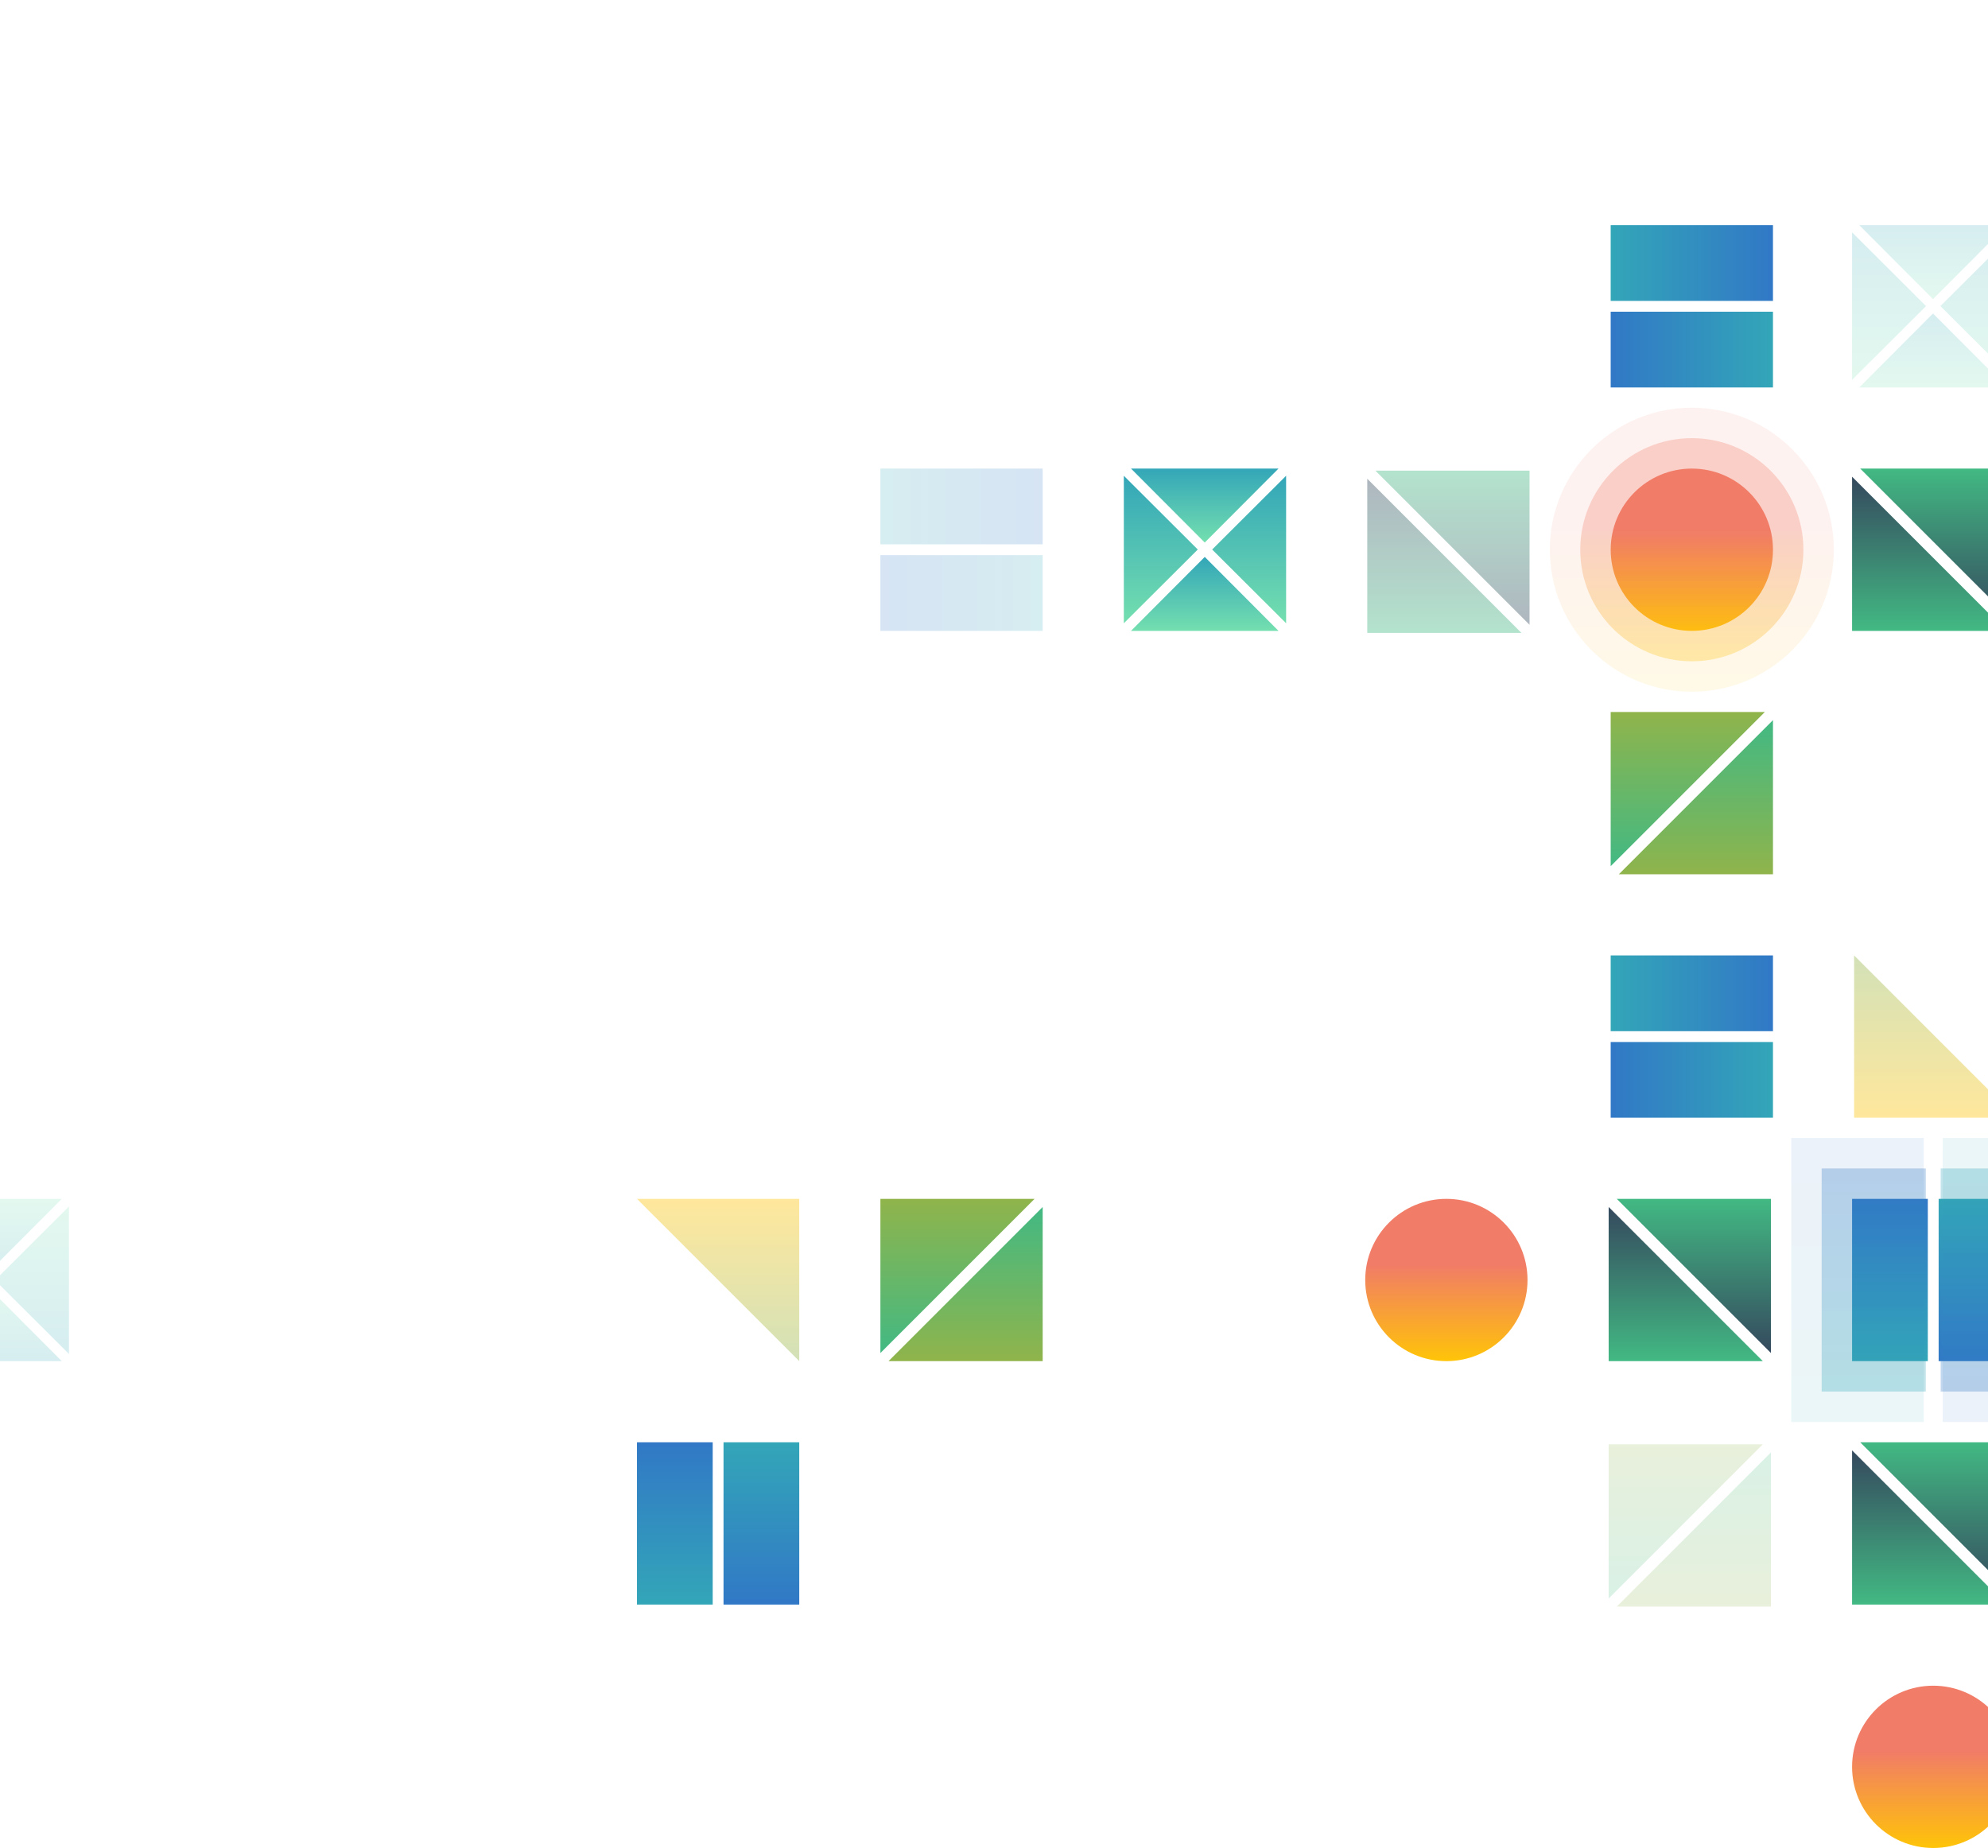 <svg width="980" height="911" viewBox="0 0 980 911" fill="none" xmlns="http://www.w3.org/2000/svg">
<path d="M713 671C690.909 671 673 653.091 673 631C673 608.909 690.909 591 713 591C735.091 591 753 608.909 753 631C753 653.091 735.091 671 713 671Z" fill="url(#paint0_linear_33_13467)"/>
<path d="M797 591H873V667L797 591Z" fill="url(#paint1_linear_33_13467)"/>
<path d="M869 671H793V595L869 671Z" fill="url(#paint2_linear_33_13467)"/>
<g clip-path="url(#clip0_33_13467)">
<rect x="794" y="191" width="37.333" height="79.999" transform="rotate(-90 794 191)" fill="url(#paint3_linear_33_13467)"/>
<rect x="873.999" y="111" width="37.333" height="79.999" transform="rotate(90 873.999 111)" fill="url(#paint4_linear_33_13467)"/>
</g>
<g clip-path="url(#clip1_33_13467)">
<rect x="913" y="591" width="37.333" height="79.999" fill="url(#paint5_linear_33_13467)"/>
<rect x="993" y="670.999" width="37.333" height="79.999" transform="rotate(-180 993 670.999)" fill="url(#paint6_linear_33_13467)"/>
</g>
<g opacity="0.3" clip-path="url(#clip2_33_13467)">
<rect x="898" y="576" width="51.333" height="109.999" fill="url(#paint7_linear_33_13467)"/>
<rect x="1008" y="685.999" width="51.333" height="109.999" transform="rotate(-180 1008 685.999)" fill="url(#paint8_linear_33_13467)"/>
</g>
<g opacity="0.1" clip-path="url(#clip3_33_13467)">
<rect x="883" y="561" width="65.333" height="139.999" fill="url(#paint9_linear_33_13467)"/>
<rect x="1023" y="700.999" width="65.333" height="139.999" transform="rotate(-180 1023 700.999)" fill="url(#paint10_linear_33_13467)"/>
</g>
<g opacity="0.2">
<path d="M952.895 147.458L989.249 111H916.541L952.895 147.458Z" fill="url(#paint11_linear_33_13467)"/>
<path d="M952.895 154.542L916.541 191H989.249L952.895 154.542Z" fill="url(#paint12_linear_33_13467)"/>
<path d="M949.458 150.896L913 114.542V187.251L949.458 150.896Z" fill="url(#paint13_linear_33_13467)"/>
<path d="M956.541 150.896L993 187.251V114.542L956.541 150.896Z" fill="url(#paint14_linear_33_13467)"/>
</g>
<g clip-path="url(#clip4_33_13467)">
<rect x="314" y="711" width="37.333" height="79.999" fill="url(#paint15_linear_33_13467)"/>
<rect x="394" y="790.999" width="37.333" height="79.999" transform="rotate(-180 394 790.999)" fill="url(#paint16_linear_33_13467)"/>
</g>
<path d="M834 311C811.909 311 794 293.091 794 271C794 248.909 811.909 231 834 231C856.091 231 874 248.909 874 271C874 293.091 856.091 311 834 311Z" fill="url(#paint17_linear_33_13467)"/>
<path d="M953 911C930.909 911 913 893.091 913 871C913 848.909 930.909 831 953 831C975.091 831 993 848.909 993 871C993 893.091 975.091 911 953 911Z" fill="url(#paint18_linear_33_13467)"/>
<path d="M917 231H993V307L917 231Z" fill="url(#paint19_linear_33_13467)"/>
<path d="M989 311H913V235L989 311Z" fill="url(#paint20_linear_33_13467)"/>
<path d="M917 711H993V787L917 711Z" fill="url(#paint21_linear_33_13467)"/>
<path d="M989 791H913V715L989 791Z" fill="url(#paint22_linear_33_13467)"/>
<g opacity="0.2">
<path d="M869 712H793V788L869 712Z" fill="url(#paint23_linear_33_13467)"/>
<path d="M797 792H873V716L797 792Z" fill="url(#paint24_linear_33_13467)"/>
</g>
<g opacity="0.4">
<path d="M678 232H754V308L678 232Z" fill="url(#paint25_linear_33_13467)"/>
<path d="M750 312H674V236L750 312Z" fill="url(#paint26_linear_33_13467)"/>
</g>
<g opacity="0.4">
<path d="M994 551L914 551L914 471" fill="url(#paint27_linear_33_13467)"/>
</g>
<g opacity="0.2" clip-path="url(#clip5_33_13467)">
<rect x="434" y="311" width="37.333" height="79.999" transform="rotate(-90 434 311)" fill="url(#paint28_linear_33_13467)"/>
<rect x="513.999" y="231" width="37.333" height="79.999" transform="rotate(90 513.999 231)" fill="url(#paint29_linear_33_13467)"/>
</g>
<path d="M593.895 267.458L630.249 231H557.541L593.895 267.458Z" fill="url(#paint30_linear_33_13467)"/>
<path d="M593.895 274.542L557.541 311H630.249L593.895 274.542Z" fill="url(#paint31_linear_33_13467)"/>
<path d="M590.458 270.896L554 234.542V307.251L590.458 270.896Z" fill="url(#paint32_linear_33_13467)"/>
<path d="M597.541 270.896L634 307.251V234.542L597.541 270.896Z" fill="url(#paint33_linear_33_13467)"/>
<g clip-path="url(#clip6_33_13467)">
<rect x="794" y="551" width="37.333" height="79.999" transform="rotate(-90 794 551)" fill="url(#paint34_linear_33_13467)"/>
<rect x="873.999" y="471" width="37.333" height="79.999" transform="rotate(90 873.999 471)" fill="url(#paint35_linear_33_13467)"/>
</g>
<path d="M870 351H794V427L870 351Z" fill="url(#paint36_linear_33_13467)"/>
<path d="M798 431H874V355L798 431Z" fill="url(#paint37_linear_33_13467)"/>
<g opacity="0.3">
<path d="M834 326C803.624 326 779 301.376 779 271C779 240.624 803.624 216 834 216C864.376 216 889 240.624 889 271C889 301.376 864.376 326 834 326Z" fill="url(#paint38_linear_33_13467)"/>
</g>
<g opacity="0.1">
<path d="M834 341C795.34 341 764 309.66 764 271C764 232.34 795.34 201 834 201C872.66 201 904 232.34 904 271C904 309.66 872.66 341 834 341Z" fill="url(#paint39_linear_33_13467)"/>
</g>
<g opacity="0.2">
<path d="M-5.895 634.542L-42.249 671L30.459 671L-5.895 634.542Z" fill="url(#paint40_linear_33_13467)"/>
<path d="M-5.895 627.458L30.459 591L-42.249 591L-5.895 627.458Z" fill="url(#paint41_linear_33_13467)"/>
<path d="M-2.458 631.104L34 667.458L34 594.749L-2.458 631.104Z" fill="url(#paint42_linear_33_13467)"/>
</g>
<g opacity="0.4">
<path d="M314 591H394V671" fill="url(#paint43_linear_33_13467)"/>
</g>
<path d="M510 591H434V667L510 591Z" fill="url(#paint44_linear_33_13467)"/>
<path d="M438 671H514V595L438 671Z" fill="url(#paint45_linear_33_13467)"/>
<defs>
<linearGradient id="paint0_linear_33_13467" x1="713" y1="591" x2="713" y2="671" gradientUnits="userSpaceOnUse">
<stop offset="0.406" stop-color="#F17C67"/>
<stop offset="1" stop-color="#FFC408"/>
</linearGradient>
<linearGradient id="paint1_linear_33_13467" x1="835" y1="591" x2="835" y2="667" gradientUnits="userSpaceOnUse">
<stop stop-color="#42B983"/>
<stop offset="1" stop-color="#35495E"/>
</linearGradient>
<linearGradient id="paint2_linear_33_13467" x1="831" y1="671" x2="831" y2="595" gradientUnits="userSpaceOnUse">
<stop stop-color="#42B983"/>
<stop offset="1" stop-color="#35495E"/>
</linearGradient>
<linearGradient id="paint3_linear_33_13467" x1="812.667" y1="191" x2="812.667" y2="270.999" gradientUnits="userSpaceOnUse">
<stop stop-color="#3178C6"/>
<stop offset="1" stop-color="#33A6B8"/>
</linearGradient>
<linearGradient id="paint4_linear_33_13467" x1="892.666" y1="111" x2="892.666" y2="190.999" gradientUnits="userSpaceOnUse">
<stop stop-color="#3178C6"/>
<stop offset="1" stop-color="#33A6B8"/>
</linearGradient>
<linearGradient id="paint5_linear_33_13467" x1="931.667" y1="591" x2="931.667" y2="670.999" gradientUnits="userSpaceOnUse">
<stop stop-color="#3178C6"/>
<stop offset="1" stop-color="#33A6B8"/>
</linearGradient>
<linearGradient id="paint6_linear_33_13467" x1="1011.67" y1="670.999" x2="1011.67" y2="750.999" gradientUnits="userSpaceOnUse">
<stop stop-color="#3178C6"/>
<stop offset="1" stop-color="#33A6B8"/>
</linearGradient>
<linearGradient id="paint7_linear_33_13467" x1="923.667" y1="576" x2="923.667" y2="685.999" gradientUnits="userSpaceOnUse">
<stop stop-color="#3178C6"/>
<stop offset="1" stop-color="#33A6B8"/>
</linearGradient>
<linearGradient id="paint8_linear_33_13467" x1="1033.67" y1="685.999" x2="1033.67" y2="795.998" gradientUnits="userSpaceOnUse">
<stop stop-color="#3178C6"/>
<stop offset="1" stop-color="#33A6B8"/>
</linearGradient>
<linearGradient id="paint9_linear_33_13467" x1="915.667" y1="561" x2="915.667" y2="700.999" gradientUnits="userSpaceOnUse">
<stop stop-color="#3178C6"/>
<stop offset="1" stop-color="#33A6B8"/>
</linearGradient>
<linearGradient id="paint10_linear_33_13467" x1="1055.67" y1="700.999" x2="1055.67" y2="840.998" gradientUnits="userSpaceOnUse">
<stop stop-color="#3178C6"/>
<stop offset="1" stop-color="#33A6B8"/>
</linearGradient>
<linearGradient id="paint11_linear_33_13467" x1="952.895" y1="111" x2="952.895" y2="147.458" gradientUnits="userSpaceOnUse">
<stop stop-color="#33A6B8"/>
<stop offset="1" stop-color="#74DFAF"/>
</linearGradient>
<linearGradient id="paint12_linear_33_13467" x1="952.895" y1="154.542" x2="952.895" y2="191" gradientUnits="userSpaceOnUse">
<stop stop-color="#33A6B8"/>
<stop offset="1" stop-color="#74DFAF"/>
</linearGradient>
<linearGradient id="paint13_linear_33_13467" x1="931.229" y1="114.542" x2="931.229" y2="187.251" gradientUnits="userSpaceOnUse">
<stop stop-color="#33A6B8"/>
<stop offset="1" stop-color="#74DFAF"/>
</linearGradient>
<linearGradient id="paint14_linear_33_13467" x1="974.771" y1="114.542" x2="974.771" y2="187.251" gradientUnits="userSpaceOnUse">
<stop stop-color="#33A6B8"/>
<stop offset="1" stop-color="#74DFAF"/>
</linearGradient>
<linearGradient id="paint15_linear_33_13467" x1="332.667" y1="711" x2="332.667" y2="790.999" gradientUnits="userSpaceOnUse">
<stop stop-color="#3178C6"/>
<stop offset="1" stop-color="#33A6B8"/>
</linearGradient>
<linearGradient id="paint16_linear_33_13467" x1="412.667" y1="790.999" x2="412.667" y2="870.999" gradientUnits="userSpaceOnUse">
<stop stop-color="#3178C6"/>
<stop offset="1" stop-color="#33A6B8"/>
</linearGradient>
<linearGradient id="paint17_linear_33_13467" x1="834" y1="231" x2="834" y2="311" gradientUnits="userSpaceOnUse">
<stop offset="0.406" stop-color="#F17C67"/>
<stop offset="1" stop-color="#FFC408"/>
</linearGradient>
<linearGradient id="paint18_linear_33_13467" x1="953" y1="831" x2="953" y2="911" gradientUnits="userSpaceOnUse">
<stop offset="0.406" stop-color="#F17C67"/>
<stop offset="1" stop-color="#FFC408"/>
</linearGradient>
<linearGradient id="paint19_linear_33_13467" x1="955" y1="231" x2="955" y2="307" gradientUnits="userSpaceOnUse">
<stop stop-color="#42B983"/>
<stop offset="1" stop-color="#35495E"/>
</linearGradient>
<linearGradient id="paint20_linear_33_13467" x1="951" y1="311" x2="951" y2="235" gradientUnits="userSpaceOnUse">
<stop stop-color="#42B983"/>
<stop offset="1" stop-color="#35495E"/>
</linearGradient>
<linearGradient id="paint21_linear_33_13467" x1="955" y1="711" x2="955" y2="787" gradientUnits="userSpaceOnUse">
<stop stop-color="#42B983"/>
<stop offset="1" stop-color="#35495E"/>
</linearGradient>
<linearGradient id="paint22_linear_33_13467" x1="951" y1="791" x2="951" y2="715" gradientUnits="userSpaceOnUse">
<stop stop-color="#42B983"/>
<stop offset="1" stop-color="#35495E"/>
</linearGradient>
<linearGradient id="paint23_linear_33_13467" x1="831" y1="712" x2="831" y2="788" gradientUnits="userSpaceOnUse">
<stop stop-color="#90B44B"/>
<stop offset="1" stop-color="#42B983"/>
</linearGradient>
<linearGradient id="paint24_linear_33_13467" x1="835" y1="792" x2="835" y2="716" gradientUnits="userSpaceOnUse">
<stop stop-color="#90B44B"/>
<stop offset="1" stop-color="#42B983"/>
</linearGradient>
<linearGradient id="paint25_linear_33_13467" x1="716" y1="232" x2="716" y2="308" gradientUnits="userSpaceOnUse">
<stop stop-color="#42B983"/>
<stop offset="1" stop-color="#35495E"/>
</linearGradient>
<linearGradient id="paint26_linear_33_13467" x1="712" y1="312" x2="712" y2="236" gradientUnits="userSpaceOnUse">
<stop stop-color="#42B983"/>
<stop offset="1" stop-color="#35495E"/>
</linearGradient>
<linearGradient id="paint27_linear_33_13467" x1="954" y1="551" x2="954" y2="471" gradientUnits="userSpaceOnUse">
<stop stop-color="#FFC408"/>
<stop offset="1" stop-color="#90B44B"/>
</linearGradient>
<linearGradient id="paint28_linear_33_13467" x1="452.667" y1="311" x2="452.667" y2="390.999" gradientUnits="userSpaceOnUse">
<stop stop-color="#3178C6"/>
<stop offset="1" stop-color="#33A6B8"/>
</linearGradient>
<linearGradient id="paint29_linear_33_13467" x1="532.666" y1="231" x2="532.666" y2="310.999" gradientUnits="userSpaceOnUse">
<stop stop-color="#3178C6"/>
<stop offset="1" stop-color="#33A6B8"/>
</linearGradient>
<linearGradient id="paint30_linear_33_13467" x1="593.895" y1="231" x2="593.895" y2="267.458" gradientUnits="userSpaceOnUse">
<stop stop-color="#33A6B8"/>
<stop offset="1" stop-color="#74DFAF"/>
</linearGradient>
<linearGradient id="paint31_linear_33_13467" x1="593.895" y1="274.542" x2="593.895" y2="311" gradientUnits="userSpaceOnUse">
<stop stop-color="#33A6B8"/>
<stop offset="1" stop-color="#74DFAF"/>
</linearGradient>
<linearGradient id="paint32_linear_33_13467" x1="572.229" y1="234.542" x2="572.229" y2="307.251" gradientUnits="userSpaceOnUse">
<stop stop-color="#33A6B8"/>
<stop offset="1" stop-color="#74DFAF"/>
</linearGradient>
<linearGradient id="paint33_linear_33_13467" x1="615.771" y1="234.542" x2="615.771" y2="307.251" gradientUnits="userSpaceOnUse">
<stop stop-color="#33A6B8"/>
<stop offset="1" stop-color="#74DFAF"/>
</linearGradient>
<linearGradient id="paint34_linear_33_13467" x1="812.667" y1="551" x2="812.667" y2="630.999" gradientUnits="userSpaceOnUse">
<stop stop-color="#3178C6"/>
<stop offset="1" stop-color="#33A6B8"/>
</linearGradient>
<linearGradient id="paint35_linear_33_13467" x1="892.666" y1="471" x2="892.666" y2="550.999" gradientUnits="userSpaceOnUse">
<stop stop-color="#3178C6"/>
<stop offset="1" stop-color="#33A6B8"/>
</linearGradient>
<linearGradient id="paint36_linear_33_13467" x1="832" y1="351" x2="832" y2="427" gradientUnits="userSpaceOnUse">
<stop stop-color="#90B44B"/>
<stop offset="1" stop-color="#42B983"/>
</linearGradient>
<linearGradient id="paint37_linear_33_13467" x1="836" y1="431" x2="836" y2="355" gradientUnits="userSpaceOnUse">
<stop stop-color="#90B44B"/>
<stop offset="1" stop-color="#42B983"/>
</linearGradient>
<linearGradient id="paint38_linear_33_13467" x1="834" y1="216" x2="834" y2="326" gradientUnits="userSpaceOnUse">
<stop offset="0.406" stop-color="#F17C67"/>
<stop offset="1" stop-color="#FFC408"/>
</linearGradient>
<linearGradient id="paint39_linear_33_13467" x1="834" y1="201" x2="834" y2="341" gradientUnits="userSpaceOnUse">
<stop offset="0.406" stop-color="#F17C67"/>
<stop offset="1" stop-color="#FFC408"/>
</linearGradient>
<linearGradient id="paint40_linear_33_13467" x1="-5.895" y1="671" x2="-5.895" y2="634.542" gradientUnits="userSpaceOnUse">
<stop stop-color="#33A6B8"/>
<stop offset="1" stop-color="#74DFAF"/>
</linearGradient>
<linearGradient id="paint41_linear_33_13467" x1="-5.895" y1="627.458" x2="-5.895" y2="591" gradientUnits="userSpaceOnUse">
<stop stop-color="#33A6B8"/>
<stop offset="1" stop-color="#74DFAF"/>
</linearGradient>
<linearGradient id="paint42_linear_33_13467" x1="15.771" y1="667.458" x2="15.771" y2="594.749" gradientUnits="userSpaceOnUse">
<stop stop-color="#33A6B8"/>
<stop offset="1" stop-color="#74DFAF"/>
</linearGradient>
<linearGradient id="paint43_linear_33_13467" x1="354" y1="591" x2="354" y2="671" gradientUnits="userSpaceOnUse">
<stop stop-color="#FFC408"/>
<stop offset="1" stop-color="#90B44B"/>
</linearGradient>
<linearGradient id="paint44_linear_33_13467" x1="472" y1="591" x2="472" y2="667" gradientUnits="userSpaceOnUse">
<stop stop-color="#90B44B"/>
<stop offset="1" stop-color="#42B983"/>
</linearGradient>
<linearGradient id="paint45_linear_33_13467" x1="476" y1="671" x2="476" y2="595" gradientUnits="userSpaceOnUse">
<stop stop-color="#90B44B"/>
<stop offset="1" stop-color="#42B983"/>
</linearGradient>
<clipPath id="clip0_33_13467">
<rect width="80" height="80" fill="white" transform="matrix(0 -1 1 0 794 191)"/>
</clipPath>
<clipPath id="clip1_33_13467">
<rect width="80" height="80" fill="white" transform="translate(913 591)"/>
</clipPath>
<clipPath id="clip2_33_13467">
<rect width="110" height="110" fill="white" transform="translate(898 576)"/>
</clipPath>
<clipPath id="clip3_33_13467">
<rect width="140" height="140" fill="white" transform="translate(883 561)"/>
</clipPath>
<clipPath id="clip4_33_13467">
<rect width="80" height="80" fill="white" transform="translate(314 711)"/>
</clipPath>
<clipPath id="clip5_33_13467">
<rect width="80" height="80" fill="white" transform="matrix(0 -1 1 0 434 311)"/>
</clipPath>
<clipPath id="clip6_33_13467">
<rect width="80" height="80" fill="white" transform="matrix(0 -1 1 0 794 551)"/>
</clipPath>
</defs>
</svg>
